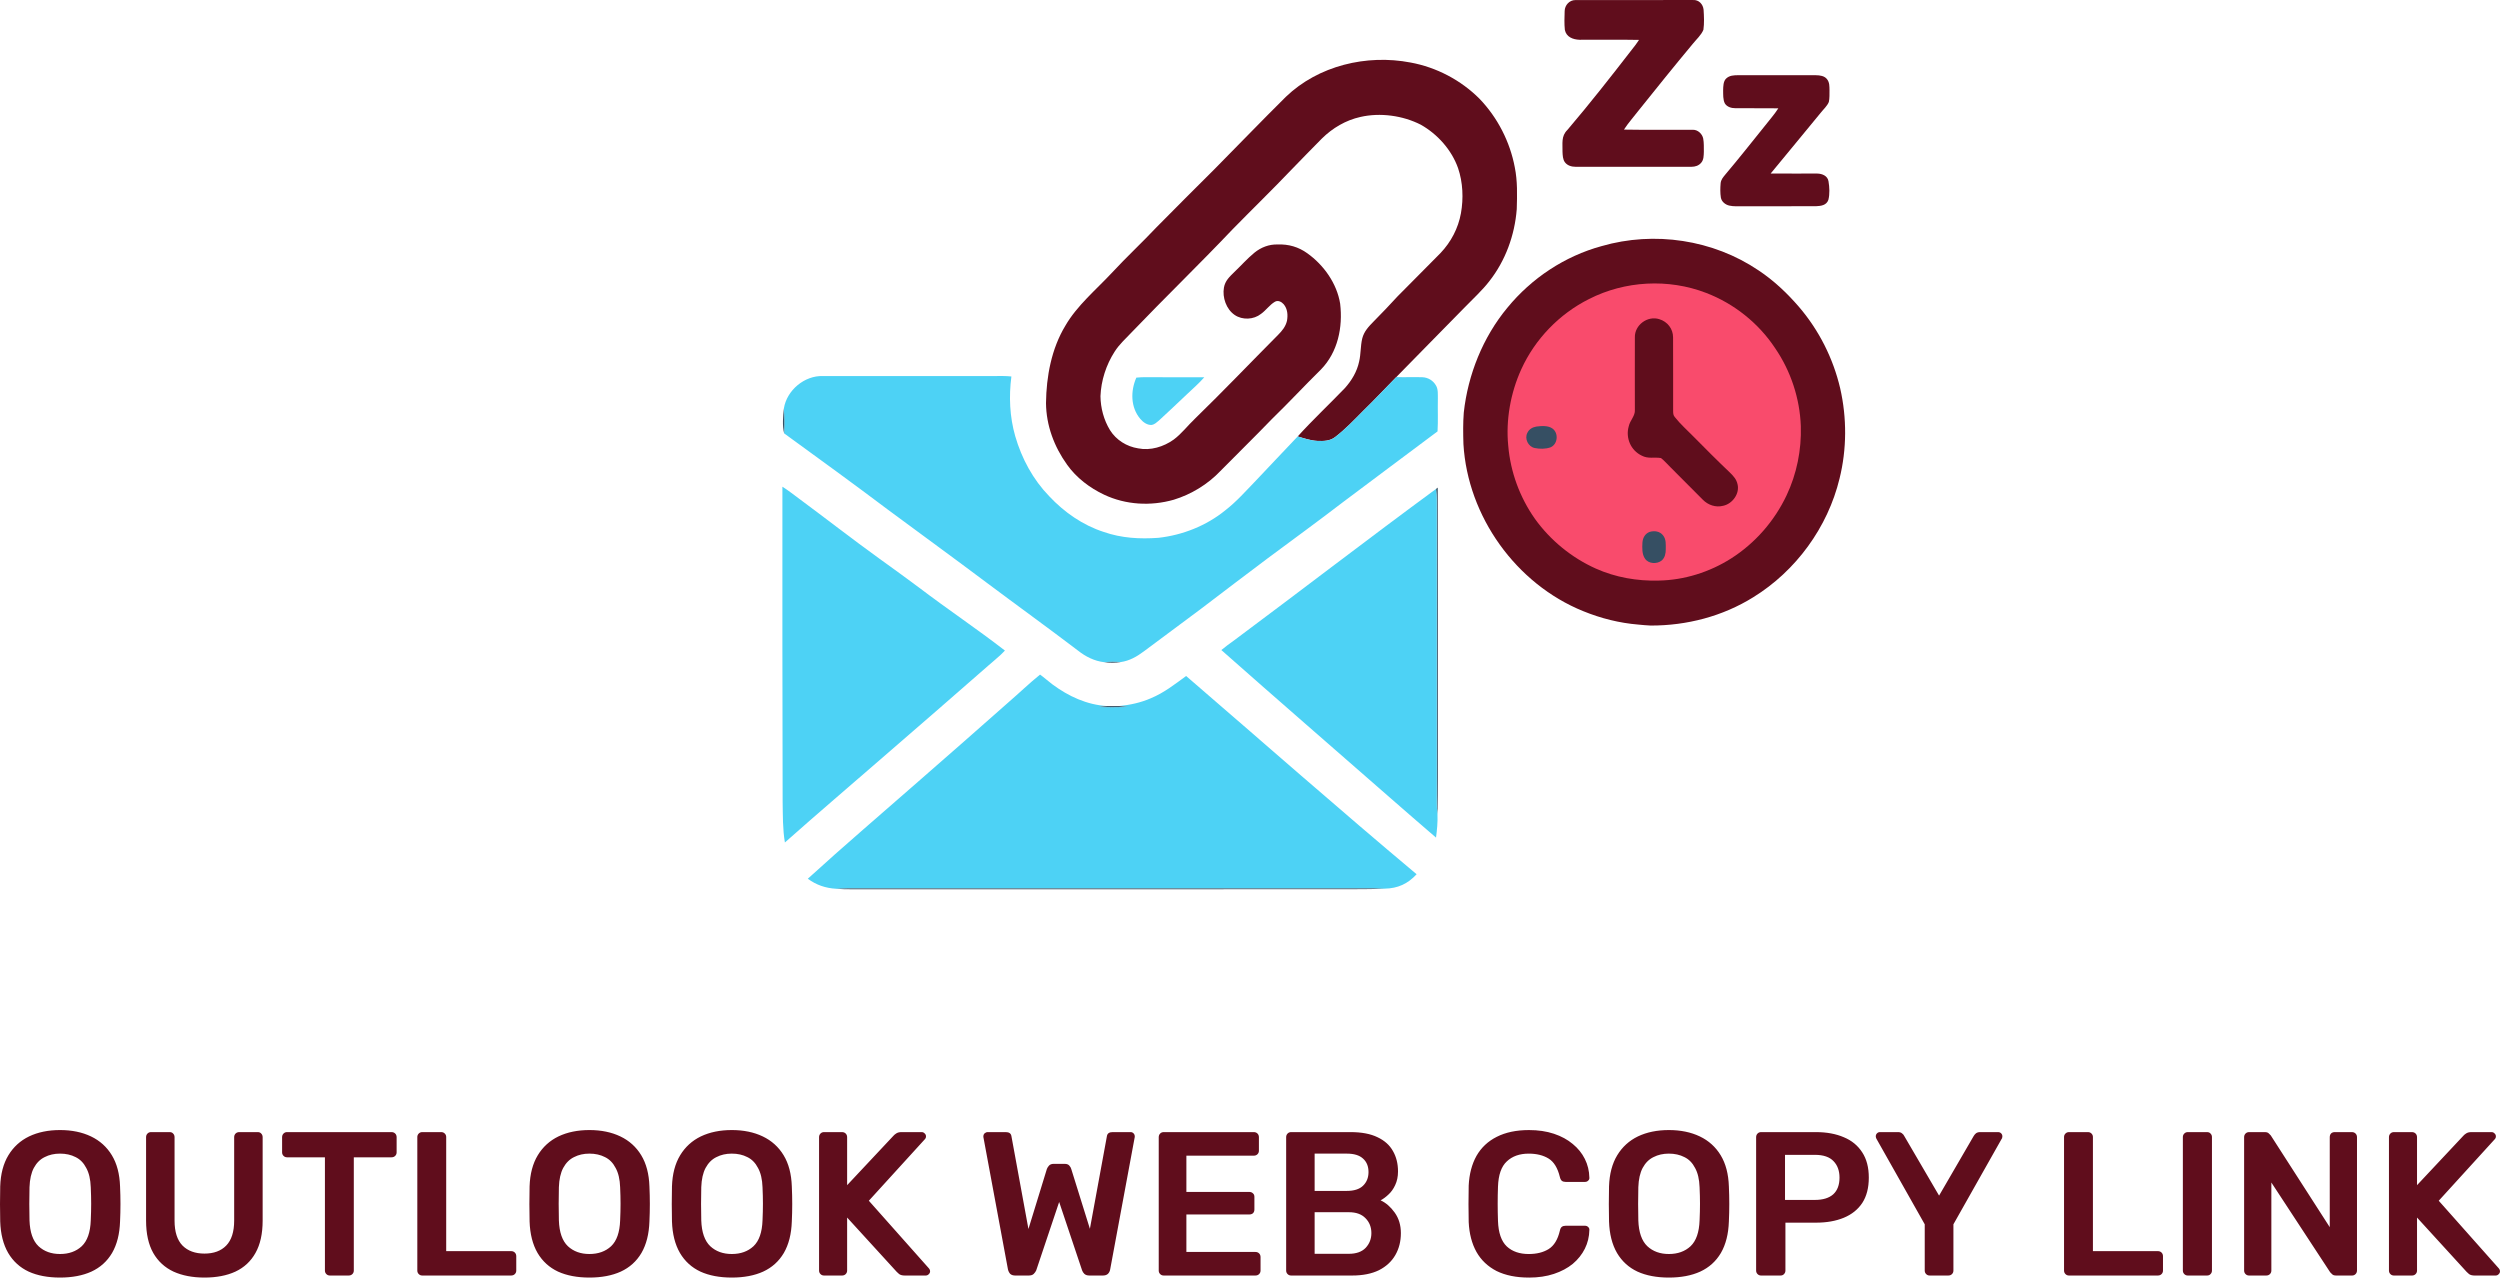 <?xml version="1.0" encoding="UTF-8" standalone="no"?>
<svg
   version="1.1"
   viewBox="0 0 1830.45 935.405"
   width="1830.45pt"
   height="935.405pt"
   id="svg19"
   sodipodi:docname="logo_light.svg"
   inkscape:version="1.3.2 (091e20e, 2023-11-25)"
   xmlns:inkscape="http://www.inkscape.org/namespaces/inkscape"
   xmlns:sodipodi="http://sodipodi.sourceforge.net/DTD/sodipodi-0.dtd"
   xmlns="http://www.w3.org/2000/svg"
   xmlns:svg="http://www.w3.org/2000/svg">
  <defs
     id="defs19" />
  <sodipodi:namedview
     id="namedview19"
     pagecolor="#ffffff"
     bordercolor="#000000"
     borderopacity="0.25"
     inkscape:showpageshadow="2"
     inkscape:pageopacity="0.0"
     inkscape:pagecheckerboard="0"
     inkscape:deskcolor="#d1d1d1"
     inkscape:document-units="pt"
     inkscape:zoom="0.52623681"
     inkscape:cx="1276.9916"
     inkscape:cy="589.0884"
     inkscape:window-width="2560"
     inkscape:window-height="1387"
     inkscape:window-x="3432"
     inkscape:window-y="25"
     inkscape:window-maximized="0"
     inkscape:current-layer="svg19" />
  <path
     d="m 1153.509,0.046 c 28.67,0 57.41,0.02 86.08,-0.03 4.26,-0.28 7.37,3.08 7.75,7.16 0.3,4.78 0.54,9.83 -0.13,14.59 -1.52,3.87 -5.16,7.04 -7.74,10.27 -13.49,16.2 -26.72,32.62 -39.89,49.08 -3.5,4.6 -7.44,8.92 -10.56,13.78 16.84,0.33 33.71,0 50.55,0.13 3.57,-0.05 6.83,3.04 7.49,6.46 0.57,3.15 0.44,6.46 0.46,9.64 -0.11,2.71 -0.03,5.84 -1.93,8.01 -1.75,2.12 -4.33,2.96 -7.01,2.98 -28.28,-0.03 -56.81,-0.03 -85.09,0 -2.85,0.01 -5.91,-0.92 -7.68,-3.29 -1.61,-2.14 -1.65,-5.14 -1.78,-7.71 0.17,-6.02 -1.16,-11.32 3.57,-15.97 16.31,-19.12 31.82,-38.93 47.2,-58.79 1.87,-2.3 3.64,-4.66 5.26,-7.14 -14.51,-0.28 -29.04,-0.06 -43.56,-0.1 -4.81,-0.17 -9.69,-1.99 -10.75,-7.23 -0.48,-4.55 -0.29,-9.24 -0.14,-13.81 0.07,-4.29 3.53,-8.07 7.9,-8.03 z"
     fill="#364f63"
     id="path2"
     style="fill:#600d1c;fill-opacity:1" />
  <path
     d="m 1032.719,45.766 c 19,3.48 36.94,12.89 50.57,26.57 13.2,13.73 22.29,31.46 25.81,50.17 2.03,10.06 1.74,20.27 1.44,30.6 -1.47,19.07 -8.26,37.79 -20.13,52.85 -5.25,6.82 -11.88,12.76 -17.95,19.06 -16.65,17.08 -33.49,33.98 -50.13,51.07 -8.08,8.19 -15.9,16.63 -24.16,24.64 -6.43,6.48 -13.21,13.65 -20.67,19.33 -3.89,2.94 -8.32,2.93 -12.98,2.77 -5.06,-0.26 -9.55,-1.86 -14.37,-3.28 11.05,-12.21 23.11,-23.49 34.51,-35.35 5.02,-5.59 8.91,-12.11 10.48,-19.52 1.29,-5.51 0.95,-11.27 2.24,-16.75 1.3,-5.29 4.72,-8.82 8.41,-12.59 5.99,-6.02 11.82,-12.18 17.56,-18.43 10.37,-10.63 21.03,-20.99 31.38,-31.64 7.69,-8.12 12.94,-18.1 14.94,-29.14 1.94,-10.85 1.45,-22.58 -2.12,-33.06 -4.72,-13.32 -15.01,-24.84 -27.25,-31.75 -13.22,-6.74 -29.74,-9 -44.23,-5.69 -10.76,2.4 -20.38,8.09 -28.2,15.79 -7.51,7.48 -14.8,15.19 -22.24,22.75 -14.16,14.86 -28.88,29.13 -43.22,43.79 -24.18,25.48 -49.44,49.89 -73.74,75.25 -4.51,4.81 -9.09,8.78 -12.63,14.37 -6.17,9.66 -9.85,21.05 -10.3,32.52 0.11,8.65 2.44,17.42 6.97,24.83 4.53,7.25 12.22,12.04 20.62,13.35 8.98,1.82 18.69,-1.14 26.01,-6.41 5.82,-4.31 10.36,-10.36 15.62,-15.35 20.63,-20.06 40.48,-40.85 60.76,-61.26 3.01,-3.01 5.59,-6.13 6.59,-10.39 0.73,-4.23 0.45,-8.71 -2.43,-12.12 -1.56,-1.78 -4.21,-3.17 -6.47,-1.77 -3.83,2.25 -6.48,6.27 -10.14,8.86 -5.36,4.25 -13.59,4.63 -19.25,0.78 -6.2,-4.22 -9.14,-12.82 -7.88,-20.05 0.87,-5.01 4.12,-7.95 7.55,-11.33 4.95,-4.69 9.51,-9.91 14.78,-14.23 4.81,-3.92 10.8,-6.23 17.04,-6.01 7.93,-0.32 15.24,1.79 21.67,6.44 12.05,8.58 21.69,22.14 24.05,36.91 2.05,17.27 -1.67,35.54 -14.15,48.28 -12.1,11.91 -23.63,24.36 -35.82,36.18 -12.43,12.91 -25.27,25.39 -37.83,38.17 -9.16,9.64 -21.36,17.06 -34.07,20.92 -16.77,4.79 -35.09,3.78 -50.93,-3.69 -10.52,-4.96 -20.33,-12.4 -27.1,-21.92 -9.5,-13.21 -15.34,-28.82 -15.47,-45.2 0.22,-19.39 3.98,-39.77 14.13,-56.55 8.49,-14.76 22.56,-26.43 34.16,-38.85 10.58,-11.42 21.98,-22.01 32.66,-33.33 14.05,-14.28 28.27,-28.39 42.45,-42.55 17.4,-17.59 34.58,-35.44 52.15,-52.86 23.83,-22.92 59.24,-31.34 91.31,-25.18 z"
     fill="#364f63"
     id="path3"
     style="fill:#600d1c;fill-opacity:1" />
  <path
     d="m 1272.499,55.056 c 19.02,0.06 38.07,0.02 57.09,0.02 2.88,0.04 6.2,0.44 8.1,2.87 1.93,2.45 1.75,5.15 1.83,8.1 -0.04,2.83 0.14,5.84 -0.48,8.61 -1.21,2.99 -4,5.43 -5.98,7.95 -12.26,14.77 -24.32,29.71 -36.62,44.45 11.38,0.08 22.76,-0.01 34.14,0.02 3.63,0.08 7.56,1.66 8.21,5.67 0.74,4.33 0.99,9.31 -0.09,13.59 -1.41,4.03 -5.41,4.49 -9.12,4.65 -17.68,0.07 -35.36,0.01 -53.04,0.04 -3.42,-0.05 -7.12,0.27 -10.47,-0.51 -2.84,-0.68 -5.54,-2.82 -6.08,-5.81 -0.56,-3.43 -0.47,-7.04 -0.18,-10.5 0.24,-2.69 1.81,-4.41 3.43,-6.4 9.79,-11.59 19.19,-23.47 28.7,-35.31 3.41,-4.46 7.13,-8.48 10.12,-13.19 -10.52,-0.14 -21.05,0.03 -31.57,-0.09 -2.85,0.01 -6.04,-0.94 -7.6,-3.51 -1.43,-2.78 -1.18,-6.61 -1.24,-9.66 0.07,-2.74 0.06,-6.6 2.26,-8.59 2.45,-2.27 5.43,-2.34 8.59,-2.4 z"
     fill="#364f63"
     id="path4"
     style="fill:#600d1c;fill-opacity:1" />
  <path
     d="m 1287.619,197.996 c 11.01,7.32 20.82,16.57 29.44,26.56 14.73,17.15 25.16,37.81 30.3,59.82 4.91,21.55 4.87,44.55 -0.48,66.02 -8.62,35.68 -31.92,67.62 -63.15,86.88 -22.51,14.02 -48.76,20.81 -75.21,20.74 -3.02,-0.11 -5.98,-0.44 -8.99,-0.71 -13.89,-1.14 -27.46,-4.57 -40.35,-9.84 -49.19,-19.93 -84.59,-69.37 -87.68,-122.34 -0.23,-7.64 -0.35,-15.37 0.25,-23 3.04,-27.83 14.02,-55.28 31.97,-76.87 17.69,-21.6 41.98,-37.7 68.95,-45.06 38.59,-11.17 81.63,-4.75 114.95,17.8 z"
     fill="#364f63"
     id="path5"
     style="fill:#600d1c;fill-opacity:1" />
  <path
     d="m 1249.179,214.456 c 20.46,7.82 38.45,22.18 50.53,40.46 11.5,16.82 18.08,36.78 18.82,57.14 0.54,17.33 -2.99,34.92 -10.42,50.61 -8.87,18.81 -23.13,35.13 -40.7,46.28 -15.69,9.96 -34.27,15.81 -52.87,16.14 -15.82,0.45 -31.73,-2.34 -46.2,-8.82 -17.63,-7.91 -33.28,-20.72 -44.53,-36.44 -11.06,-15.69 -17.87,-34.26 -19.5,-53.39 -1.88,-18.91 1.68,-38.75 9.54,-56.04 10.08,-22.15 27.84,-40.52 49.58,-51.43 26.32,-13.43 58.17,-15.13 85.75,-4.51 z"
     fill="#fdfdfd"
     id="path6"
     style="fill:#f94b6c;fill-opacity:1" />
  <path
     d="m 1214.929,233.696 c 5.95,1.81 10.08,7.05 10.06,13.34 0.12,18 -0.01,36.06 0.05,54.07 0.04,1.6 0.09,3 1.22,4.26 4.03,5.15 9.12,9.62 13.69,14.3 8.78,8.9 17.6,17.74 26.66,26.34 2.52,2.49 4.78,4.89 5.56,8.47 1.79,6.89 -3.7,14.42 -10.47,15.84 -5.42,1.43 -11.06,-0.5 -14.93,-4.44 -7.86,-7.81 -15.64,-15.71 -23.47,-23.55 -2.37,-2.3 -4.55,-4.91 -7.15,-6.95 -4.99,-0.83 -9.32,0.75 -14.11,-1.77 -8,-3.8 -11.94,-12.93 -9.52,-21.43 0.97,-4.45 4.81,-7.64 4.5,-12.03 0.01,-17.68 -0.08,-35.43 0,-53.11 -0.25,-9.11 9.35,-16.09 17.91,-13.34 z"
     fill="#364f63"
     id="path7"
     style="fill:#600d1c;fill-opacity:1" />
  <path
     d="m 602.539,275.346 c 41.56,-0.03 83.42,-0.01 125,-0.01 4.34,-0.04 8.65,-0.14 12.98,0.31 -1.9,14.64 -1.26,29.44 2.8,43.67 4.75,16.4 13,31.76 24.94,44.06 10.95,11.67 24.56,21.17 39.88,26.11 12.97,4.53 26.44,5.29 40.06,4.29 17.71,-1.98 35.04,-8.84 48.91,-20.11 8.35,-6.48 15,-14.12 22.33,-21.67 10.32,-10.74 20.36,-21.74 30.71,-32.45 4.82,1.42 9.31,3.02 14.37,3.28 4.66,0.16 9.09,0.17 12.98,-2.77 7.46,-5.68 14.24,-12.85 20.67,-19.33 8.26,-8.01 16.08,-16.45 24.16,-24.64 6.4,0.25 12.81,-0.13 19.21,0.12 4.1,0.18 7.83,2.46 9.84,6.02 1.74,2.77 1.32,6.71 1.4,9.86 -0.18,7.92 0.25,15.86 -0.23,23.77 -23,17.06 -45.81,34.35 -68.79,51.46 -18.32,14.08 -37,27.65 -55.54,41.44 -16.32,12.35 -32.72,24.59 -48.94,37.07 -13.89,10.47 -27.95,20.7 -41.85,31.15 -5.09,3.81 -10.43,6.86 -16.83,7.78 -4.12,-0.27 -8.05,-0.25 -12.16,0.1 -7.18,-0.85 -13.55,-4.07 -19.16,-8.51 -22.18,-16.88 -44.8,-33.18 -67.11,-49.89 -23.82,-17.9 -47.94,-35.37 -71.86,-53.14 -25.18,-18.96 -50.7,-37.48 -76.19,-56.02 0.24,-6.11 0.18,-12.21 -0.17,-18.3 2.15,-13.27 15.07,-24.13 28.59,-23.65 z"
     fill="#0c7dce"
     id="path8"
     style="fill:#4dd2f5;fill-opacity:1" />
  <path
     d="m 839.529,276.166 c 14.07,0.16 28.15,0 42.22,0.06 -3.82,4.42 -8.4,8.35 -12.67,12.42 -6.89,6.43 -13.64,13.02 -20.63,19.34 -1.43,1.2 -3.15,2.78 -5.03,3.13 -3.38,0.32 -6.44,-1.96 -8.51,-4.41 -7.17,-8.44 -7.21,-20.42 -2.91,-30.22 2.5,-0.27 5.02,-0.34 7.53,-0.32 z"
     fill="#0c7dce"
     id="path9"
     style="fill:#4dd2f5;fill-opacity:1" />
  <path
     d="m 573.949,298.996 c 0.35,6.09 0.41,12.19 0.17,18.3 -1.43,-5.76 -0.8,-12.44 -0.17,-18.3 z"
     fill="#364f63"
     id="path10" />
  <path
     d="m 1124.799,312.336 c 3.71,-0.51 8.82,-0.9 11.98,1.5 4.6,3.4 3.78,11.67 -1.73,13.78 -3.58,1.18 -7.71,1.18 -11.38,0.42 -4.77,-0.99 -7.63,-6.84 -5.34,-11.17 1.24,-2.63 3.69,-4.02 6.47,-4.53 z"
     fill="#364f63"
     id="path11" />
  <path
     d="m 572.859,356.356 c 4.33,2.7 8.35,5.94 12.46,8.95 19.52,14.45 38.69,29.41 58.39,43.61 9.9,7.07 19.7,14.27 29.48,21.51 20.56,15.66 42.16,30.07 62.59,45.9 -3.7,4.06 -8.03,7.25 -12.08,10.94 -25.58,22.45 -51.3,44.71 -77.02,66.99 -24.02,20.84 -48.2,41.47 -71.99,62.58 -1.66,-9.64 -1.48,-19.91 -1.66,-29.75 -0.23,-76.9 -0.19,-153.83 -0.17,-230.73 z"
     fill="#0c7dce"
     id="path12"
     style="fill:#4dd2f5;fill-opacity:1" />
  <path
     d="m 1052.699,357.006 c 0.12,61.67 0.04,123.4 0.07,185.08 -0.03,18.08 0.1,36.14 -0.27,54.22 -0.68,-5.74 -0.57,-11.46 -0.5,-17.22 -0.05,-68.33 -0.02,-136.67 -0.01,-205 0.09,-5.39 0.05,-10.74 -0.54,-16.1 z"
     fill="#364f63"
     id="path13" />
  <path
     d="m 1051.449,357.986 c 0.59,5.36 0.63,10.71 0.54,16.1 -0.01,68.33 -0.04,136.67 0.01,205 -0.07,5.76 -0.18,11.48 0.5,17.22 0.22,5.69 -0.33,11.33 -1.07,16.97 -11.36,-9.65 -22.52,-19.55 -33.8,-29.31 -41.06,-35.94 -82.53,-71.86 -123.39,-108.01 2.95,-2.48 6.07,-4.72 9.2,-6.97 49.46,-36.83 98.31,-74.51 148.01,-111 z"
     fill="#0c7dce"
     id="path14"
     style="fill:#4dd2f5;fill-opacity:1" />
  <path
     d="m 1207.919,389.426 c 3.49,-1.01 7.4,-0.45 9.74,2.55 2.38,3.05 1.95,6.52 1.98,10.16 -0.01,3.02 -0.54,6.03 -2.86,8.17 -3.39,2.84 -9.66,2.65 -12.28,-1.18 -2.38,-3.3 -2.15,-8.16 -1.93,-12.02 0.29,-3.44 1.99,-6.47 5.35,-7.68 z"
     fill="#364f63"
     id="path15" />
  <path
     d="m 820.599,484.756 c -4.03,0.65 -8.12,0.64 -12.16,0.1 4.11,-0.35 8.04,-0.37 12.16,-0.1 z"
     fill="#364f63"
     id="path16" />
  <path
     d="m 761.519,493.916 c 3.12,2.26 5.95,4.86 9.03,7.16 11.85,8.78 25.25,15 40.15,15.9 -2.09,0.14 -4.16,0.39 -6.23,0.66 7.03,0.25 14.08,0.15 21.12,0 -2.07,-0.27 -4.14,-0.52 -6.23,-0.68 8.05,-0.79 15.89,-2.48 23.32,-5.73 9.7,-4.05 17.4,-10.17 25.79,-16.27 56.36,48.56 111.72,97.37 168.75,145.15 -6.47,7.04 -13.83,10.4 -23.44,10.55 -5.08,-0.14 -10.15,-0.23 -15.24,-0.17 -123,0 -246,-0.01 -369,-0.01 -5.77,-0.08 -11.5,-0.03 -17.26,0.26 -7.69,-0.42 -14.62,-2.74 -20.81,-7.35 26.5,-24.2 54.15,-47.69 81.05,-71.33 22.08,-19.24 44.08,-38.57 66.01,-57.98 7.72,-6.64 15.06,-13.77 22.99,-20.16 z"
     fill="#0c7dce"
     id="path17"
     style="fill:#4dd2f5;fill-opacity:1" />
  <path
     d="m 810.699,516.976 c 2.89,0.04 5.77,0.04 8.66,-0.02 2.09,0.16 4.16,0.41 6.23,0.68 -7.04,0.15 -14.09,0.25 -21.12,0 2.07,-0.27 4.14,-0.52 6.23,-0.66 z"
     fill="#364f63"
     id="path18" />
  <path
     d="m 612.279,650.736 c 5.76,-0.29 11.49,-0.34 17.26,-0.26 123,0 246,0.01 369,0.01 5.09,-0.06 10.16,0.03 15.24,0.17 -9.4,0.47 -18.83,0.32 -28.24,0.42 -120.67,0.03 -241.33,0 -362,0.02 -3.76,0.01 -7.51,-0.03 -11.26,-0.36 z"
     fill="#364f63"
     id="path19" />
  <path
     d="m 43.95,935.405 q -13.35,0 -22.95,-4.35 -9.6,-4.5 -15,-13.65 -5.4,-9.3 -5.85,-23.1 -0.15,-6.45 -0.15,-12.75 0,-6.3 0.15,-12.9 0.45,-13.65 6,-22.8 5.55,-9.15 15.15,-13.8 9.75,-4.65 22.65,-4.65 12.9,0 22.65,4.65 9.75,4.65 15.3,13.8 5.55,9.15 6,22.8 0.3,6.6 0.3,12.9 0,6.3 -0.3,12.75 -0.45,13.8 -5.85,23.1 -5.4,9.15 -15.15,13.65 -9.6,4.35 -22.95,4.35 z m 0,-17.25 q 9.75,0 15.9,-5.7 6.15,-5.85 6.6,-18.9 0.3,-6.6 0.3,-12.15 0,-5.7 -0.3,-12.15 -0.3,-8.7 -3.3,-14.1 -2.85,-5.55 -7.8,-7.95 -4.95,-2.55 -11.4,-2.55 -6.3,0 -11.25,2.55 -4.95,2.4 -7.95,7.95 -2.85,5.4 -3.15,14.1 -0.15,6.45 -0.15,12.15 0,5.55 0.15,12.15 0.45,13.05 6.6,18.9 6.15,5.7 15.75,5.7 z m 105.75,17.25 q -13.05,0 -22.65,-4.35 -9.6,-4.5 -14.85,-13.65 -5.25,-9.3 -5.25,-23.7 v -61.05 q 0,-1.65 1.05,-2.7 1.05,-1.05 2.55,-1.05 h 13.65 q 1.65,0 2.55,1.05 1.05,1.05 1.05,2.7 v 61.05 q 0,12.3 5.85,18.3 5.85,5.85 16.05,5.85 10.2,0 15.9,-5.85 5.85,-6 5.85,-18.3 v -61.05 q 0,-1.65 1.05,-2.7 1.05,-1.05 2.7,-1.05 h 13.5 q 1.65,0 2.55,1.05 1.05,1.05 1.05,2.7 v 61.05 q 0,14.4 -5.25,23.7 -5.1,9.15 -14.7,13.65 -9.45,4.35 -22.65,4.35 z m 91.8,-1.5 q -1.5,0 -2.55,-1.05 -1.05,-1.05 -1.05,-2.55 v -82.95 h -27.75 q -1.5,0 -2.55,-1.05 -1.05,-1.05 -1.05,-2.55 v -11.1 q 0,-1.65 1.05,-2.7 1.05,-1.05 2.55,-1.05 h 76.5 q 1.65,0 2.7,1.05 1.05,1.05 1.05,2.7 v 11.1 q 0,1.5 -1.05,2.55 -1.05,1.05 -2.7,1.05 h -27.6 v 82.95 q 0,1.5 -1.05,2.55 -1.05,1.05 -2.7,1.05 z m 67.65,0 q -1.5,0 -2.55,-1.05 -1.05,-1.05 -1.05,-2.55 v -97.8 q 0,-1.5 1.05,-2.55 1.05,-1.05 2.55,-1.05 h 13.95 q 1.5,0 2.55,1.05 1.05,1.05 1.05,2.55 v 83.55 h 47.55 q 1.65,0 2.7,1.05 1.05,1.05 1.05,2.7 v 10.5 q 0,1.5 -1.05,2.55 -1.05,1.05 -2.7,1.05 z m 122.4,1.5 q -13.35,0 -22.95,-4.35 -9.6,-4.5 -15,-13.65 -5.4,-9.3 -5.85,-23.1 -0.15,-6.45 -0.15,-12.75 0,-6.3 0.15,-12.9 0.45,-13.65 6,-22.8 5.55,-9.15 15.15,-13.8 9.75,-4.65 22.65,-4.65 12.9,0 22.65,4.65 9.75,4.65 15.3,13.8 5.55,9.15 6,22.8 0.3,6.6 0.3,12.9 0,6.3 -0.3,12.75 -0.45,13.8 -5.85,23.1 -5.4,9.15 -15.15,13.65 -9.6,4.35 -22.95,4.35 z m 0,-17.25 q 9.75,0 15.9,-5.7 6.15,-5.85 6.6,-18.9 0.3,-6.6 0.3,-12.15 0,-5.7 -0.3,-12.15 -0.3,-8.7 -3.3,-14.1 -2.85,-5.55 -7.8,-7.95 -4.95,-2.55 -11.4,-2.55 -6.3,0 -11.25,2.55 -4.95,2.4 -7.95,7.95 -2.85,5.4 -3.15,14.1 -0.15,6.45 -0.15,12.15 0,5.55 0.15,12.15 0.45,13.05 6.6,18.9 6.15,5.7 15.75,5.7 z m 104.25,17.25 q -13.35,0 -22.95,-4.35 -9.6,-4.5 -15,-13.65 -5.4,-9.3 -5.85,-23.1 -0.15,-6.45 -0.15,-12.75 0,-6.3 0.15,-12.9 0.45,-13.65 6,-22.8 5.55,-9.15 15.15,-13.8 9.75,-4.65 22.65,-4.65 12.9,0 22.65,4.65 9.75,4.65 15.3,13.8 5.55,9.15 6,22.8 0.3,6.6 0.3,12.9 0,6.3 -0.3,12.75 -0.45,13.8 -5.85,23.1 -5.4,9.15 -15.15,13.65 -9.6,4.35 -22.95,4.35 z m 0,-17.25 q 9.75,0 15.9,-5.7 6.15,-5.85 6.6,-18.9 0.3,-6.6 0.3,-12.15 0,-5.7 -0.3,-12.15 -0.3,-8.7 -3.3,-14.1 -2.85,-5.55 -7.8,-7.95 -4.95,-2.55 -11.4,-2.55 -6.3,0 -11.25,2.55 -4.95,2.4 -7.95,7.95 -2.85,5.4 -3.15,14.1 -0.15,6.45 -0.15,12.15 0,5.55 0.15,12.15 0.45,13.05 6.6,18.9 6.15,5.7 15.75,5.7 z m 67.5,15.75 q -1.5,0 -2.55,-1.05 -1.05,-1.05 -1.05,-2.55 v -97.65 q 0,-1.65 1.05,-2.7 1.05,-1.05 2.55,-1.05 h 13.2 q 1.65,0 2.7,1.05 1.05,1.05 1.05,2.7 v 35.1 l 33.9,-36.15 q 0.6,-0.75 1.95,-1.65 1.5,-1.05 3.9,-1.05 h 14.85 q 1.2,0 2.1,0.9 1.05,0.9 1.05,2.25 0,1.05 -0.6,1.8 l -41.25,45.3 44.1,49.65 q 0.75,0.9 0.75,1.95 0,1.35 -1.05,2.25 -0.9,0.9 -2.1,0.9 h -15.45 q -2.55,0 -4.05,-1.05 -1.35,-1.2 -1.8,-1.65 l -36.3,-39.75 v 38.85 q 0,1.5 -1.05,2.55 -1.05,1.05 -2.7,1.05 z m 139.95,0 q -2.25,0 -3.6,-1.2 -1.2,-1.35 -1.65,-3.3 l -17.85,-96.15 q 0,-0.45 -0.15,-0.75 0,-0.3 0,-0.45 0,-1.35 0.9,-2.25 1.05,-0.9 2.25,-0.9 h 13.2 q 3.75,0 4.2,3 l 12.45,67.95 13.5,-43.95 q 0.45,-1.2 1.5,-2.4 1.2,-1.35 3.45,-1.35 h 8.1 q 2.4,0 3.45,1.35 1.05,1.2 1.35,2.4 l 13.65,43.8 12.45,-67.8 q 0.45,-3 4.2,-3 h 13.2 q 1.2,0 2.1,0.9 0.9,0.9 0.9,2.25 0,0.15 0,0.45 0,0.3 -0.15,0.75 l -17.85,96.15 q -0.3,1.95 -1.65,3.3 -1.35,1.2 -3.6,1.2 h -10.05 q -2.25,0 -3.6,-1.2 -1.2,-1.2 -1.65,-2.55 l -16.8,-50.1 -16.8,50.1 q -0.6,1.35 -1.8,2.55 -1.2,1.2 -3.6,1.2 z m 108.75,0 q -1.5,0 -2.55,-1.05 -1.05,-1.05 -1.05,-2.55 v -97.65 q 0,-1.65 1.05,-2.7 1.05,-1.05 2.55,-1.05 h 66 q 1.65,0 2.7,1.05 1.05,1.05 1.05,2.7 v 9.9 q 0,1.5 -1.05,2.55 -1.05,1.05 -2.7,1.05 h -49.35 v 26.55 h 46.05 q 1.65,0 2.7,1.05 1.05,0.9 1.05,2.55 v 9.3 q 0,1.65 -1.05,2.7 -1.05,0.9 -2.7,0.9 h -46.05 v 27.45 h 50.55 q 1.65,0 2.7,1.05 1.05,1.05 1.05,2.7 v 9.9 q 0,1.5 -1.05,2.55 -1.05,1.05 -2.7,1.05 z m 93.3,0 q -1.5,0 -2.55,-1.05 -1.05,-1.05 -1.05,-2.55 v -97.65 q 0,-1.65 1.05,-2.7 1.05,-1.05 2.55,-1.05 h 43.5 q 12.15,0 19.8,3.75 7.65,3.6 11.25,10.05 3.75,6.45 3.75,15 0,5.7 -2.1,10.05 -1.95,4.2 -4.95,6.9 -2.85,2.7 -5.7,4.2 5.85,2.7 10.35,9 4.5,6.3 4.5,15 0,9 -4.05,16.05 -4.05,7.05 -12,11.1 -7.95,3.9 -19.65,3.9 z m 17.25,-15.9 h 25.05 q 8.1,0 12.3,-4.35 4.2,-4.5 4.2,-10.8 0,-6.6 -4.35,-10.95 -4.2,-4.35 -12.15,-4.35 h -25.05 z m 0,-46.05 h 23.55 q 7.95,0 11.85,-3.75 4.05,-3.9 4.05,-10.05 0,-6.3 -4.05,-9.9 -3.9,-3.6 -11.85,-3.6 h -23.55 z m 156.9,63.45 q -13.95,0 -23.7,-4.8 -9.6,-4.95 -14.7,-13.95 -5.1,-9.15 -5.7,-21.9 -0.15,-6.15 -0.15,-13.2 0,-7.05 0.15,-13.5 0.6,-12.6 5.7,-21.75 5.25,-9.15 14.85,-13.95 9.75,-4.95 23.55,-4.95 10.2,0 18.3,2.7 8.1,2.7 13.8,7.5 5.7,4.65 8.85,10.95 3.15,6.3 3.3,13.65 0.15,1.35 -0.9,2.25 -0.9,0.9 -2.25,0.9 h -14.25 q -1.65,0 -2.7,-0.75 -1.05,-0.9 -1.5,-2.85 -2.4,-9.9 -8.25,-13.5 -5.85,-3.6 -14.55,-3.6 -10.05,0 -16.05,5.7 -6,5.55 -6.45,18.45 -0.45,12.3 0,25.2 0.45,12.9 6.45,18.6 6,5.55 16.05,5.55 8.7,0 14.55,-3.6 6,-3.75 8.25,-13.5 0.45,-2.1 1.5,-2.85 1.05,-0.75 2.7,-0.75 h 14.25 q 1.35,0 2.25,0.9 1.05,0.9 0.9,2.25 -0.15,7.35 -3.3,13.65 -3.15,6.3 -8.85,11.1 -5.7,4.65 -13.8,7.35 -8.1,2.7 -18.3,2.7 z m 102.45,0 q -13.35,0 -22.95,-4.35 -9.6,-4.5 -15,-13.65 -5.4,-9.3 -5.85,-23.1 -0.15,-6.45 -0.15,-12.75 0,-6.3 0.15,-12.9 0.45,-13.65 6,-22.8 5.55,-9.15 15.15,-13.8 9.75,-4.65 22.65,-4.65 12.9,0 22.65,4.65 9.75,4.65 15.3,13.8 5.55,9.15 6,22.8 0.3,6.6 0.3,12.9 0,6.3 -0.3,12.75 -0.45,13.8 -5.85,23.1 -5.4,9.15 -15.15,13.65 -9.6,4.35 -22.95,4.35 z m 0,-17.25 q 9.75,0 15.9,-5.7 6.15,-5.85 6.6,-18.9 0.3,-6.6 0.3,-12.15 0,-5.7 -0.3,-12.15 -0.3,-8.7 -3.3,-14.1 -2.85,-5.55 -7.8,-7.95 -4.95,-2.55 -11.4,-2.55 -6.3,0 -11.25,2.55 -4.95,2.4 -7.95,7.95 -2.85,5.4 -3.15,14.1 -0.15,6.45 -0.15,12.15 0,5.55 0.15,12.15 0.45,13.05 6.6,18.9 6.15,5.7 15.75,5.7 z m 67.5,15.75 q -1.5,0 -2.55,-1.05 -1.05,-1.05 -1.05,-2.55 v -97.65 q 0,-1.65 1.05,-2.7 1.05,-1.05 2.55,-1.05 h 40.2 q 11.7,0 20.4,3.75 8.7,3.6 13.5,11.1 4.8,7.35 4.8,18.45 0,11.25 -4.8,18.6 -4.8,7.2 -13.5,10.8 -8.7,3.6 -20.4,3.6 h -22.35 v 35.1 q 0,1.5 -1.05,2.55 -0.9,1.05 -2.55,1.05 z m 17.55,-55.35 h 21.9 q 8.7,0 13.35,-4.05 4.65,-4.2 4.65,-12.3 0,-7.5 -4.35,-12 -4.35,-4.65 -13.65,-4.65 h -21.9 z m 105.9,55.35 q -1.5,0 -2.55,-1.05 -1.05,-1.05 -1.05,-2.55 v -33.9 l -35.4,-62.7 q -0.15,-0.3 -0.3,-0.75 -0.15,-0.45 -0.15,-0.9 0,-1.35 0.9,-2.25 0.9,-0.9 2.1,-0.9 h 13.35 q 1.8,0 2.85,0.9 1.2,0.9 1.65,1.95 l 25.5,43.65 25.35,-43.65 q 0.6,-1.05 1.65,-1.95 1.2,-0.9 3,-0.9 h 13.2 q 1.35,0 2.25,0.9 0.9,0.9 0.9,2.25 0,0.45 -0.15,0.9 0,0.45 -0.3,0.75 l -35.4,62.7 v 33.9 q 0,1.5 -1.05,2.55 -1.05,1.05 -2.7,1.05 z m 102,0 q -1.5,0 -2.55,-1.05 -1.05,-1.05 -1.05,-2.55 v -97.8 q 0,-1.5 1.05,-2.55 1.05,-1.05 2.55,-1.05 h 13.95 q 1.5,0 2.55,1.05 1.05,1.05 1.05,2.55 v 83.55 h 47.55 q 1.65,0 2.7,1.05 1.05,1.05 1.05,2.7 v 10.5 q 0,1.5 -1.05,2.55 -1.05,1.05 -2.7,1.05 z m 87,0 q -1.5,0 -2.55,-1.05 -1.05,-1.05 -1.05,-2.55 v -97.8 q 0,-1.5 1.05,-2.55 1.05,-1.05 2.55,-1.05 h 14.1 q 1.65,0 2.55,1.05 1.05,1.05 1.05,2.55 v 97.8 q 0,1.5 -1.05,2.55 -0.9,1.05 -2.55,1.05 z m 44.85,0 q -1.5,0 -2.55,-1.05 -1.05,-1.05 -1.05,-2.55 v -97.65 q 0,-1.65 1.05,-2.7 1.05,-1.05 2.55,-1.05 h 11.55 q 2.1,0 3,1.05 1.05,0.9 1.35,1.35 l 43.2,67.2 v -65.85 q 0,-1.65 0.9,-2.7 1.05,-1.05 2.7,-1.05 h 12.6 q 1.65,0 2.7,1.05 1.05,1.05 1.05,2.7 v 97.5 q 0,1.65 -1.05,2.7 -1.05,1.05 -2.55,1.05 h -11.7 q -2.1,0 -3,-1.05 -0.9,-1.05 -1.35,-1.35 l -43.05,-65.7 v 64.5 q 0,1.5 -1.05,2.55 -1.05,1.05 -2.7,1.05 z m 106.05,0 q -1.5,0 -2.55,-1.05 -1.05,-1.05 -1.05,-2.55 v -97.65 q 0,-1.65 1.05,-2.7 1.05,-1.05 2.55,-1.05 h 13.2 q 1.65,0 2.7,1.05 1.05,1.05 1.05,2.7 v 35.1 l 33.9,-36.15 q 0.6,-0.75 1.95,-1.65 1.5,-1.05 3.9,-1.05 h 14.85 q 1.2,0 2.1,0.9 1.05,0.9 1.05,2.25 0,1.05 -0.6,1.8 l -41.25,45.3 44.1,49.65 q 0.75,0.9 0.75,1.95 0,1.35 -1.05,2.25 -0.9,0.9 -2.1,0.9 h -15.45 q -2.55,0 -4.05,-1.05 -1.35,-1.2 -1.8,-1.65 l -36.3,-39.75 v 38.85 q 0,1.5 -1.05,2.55 -1.05,1.05 -2.7,1.05 z"
     id="text1"
     style="font-weight:500;font-size:150px;font-family:Rubik;-inkscape-font-specification:'Rubik Medium';fill:#600d1c;stroke-width:2.835;fill-opacity:1"
     aria-label="OUTLOOK WEB COPY LINK" />
</svg>
